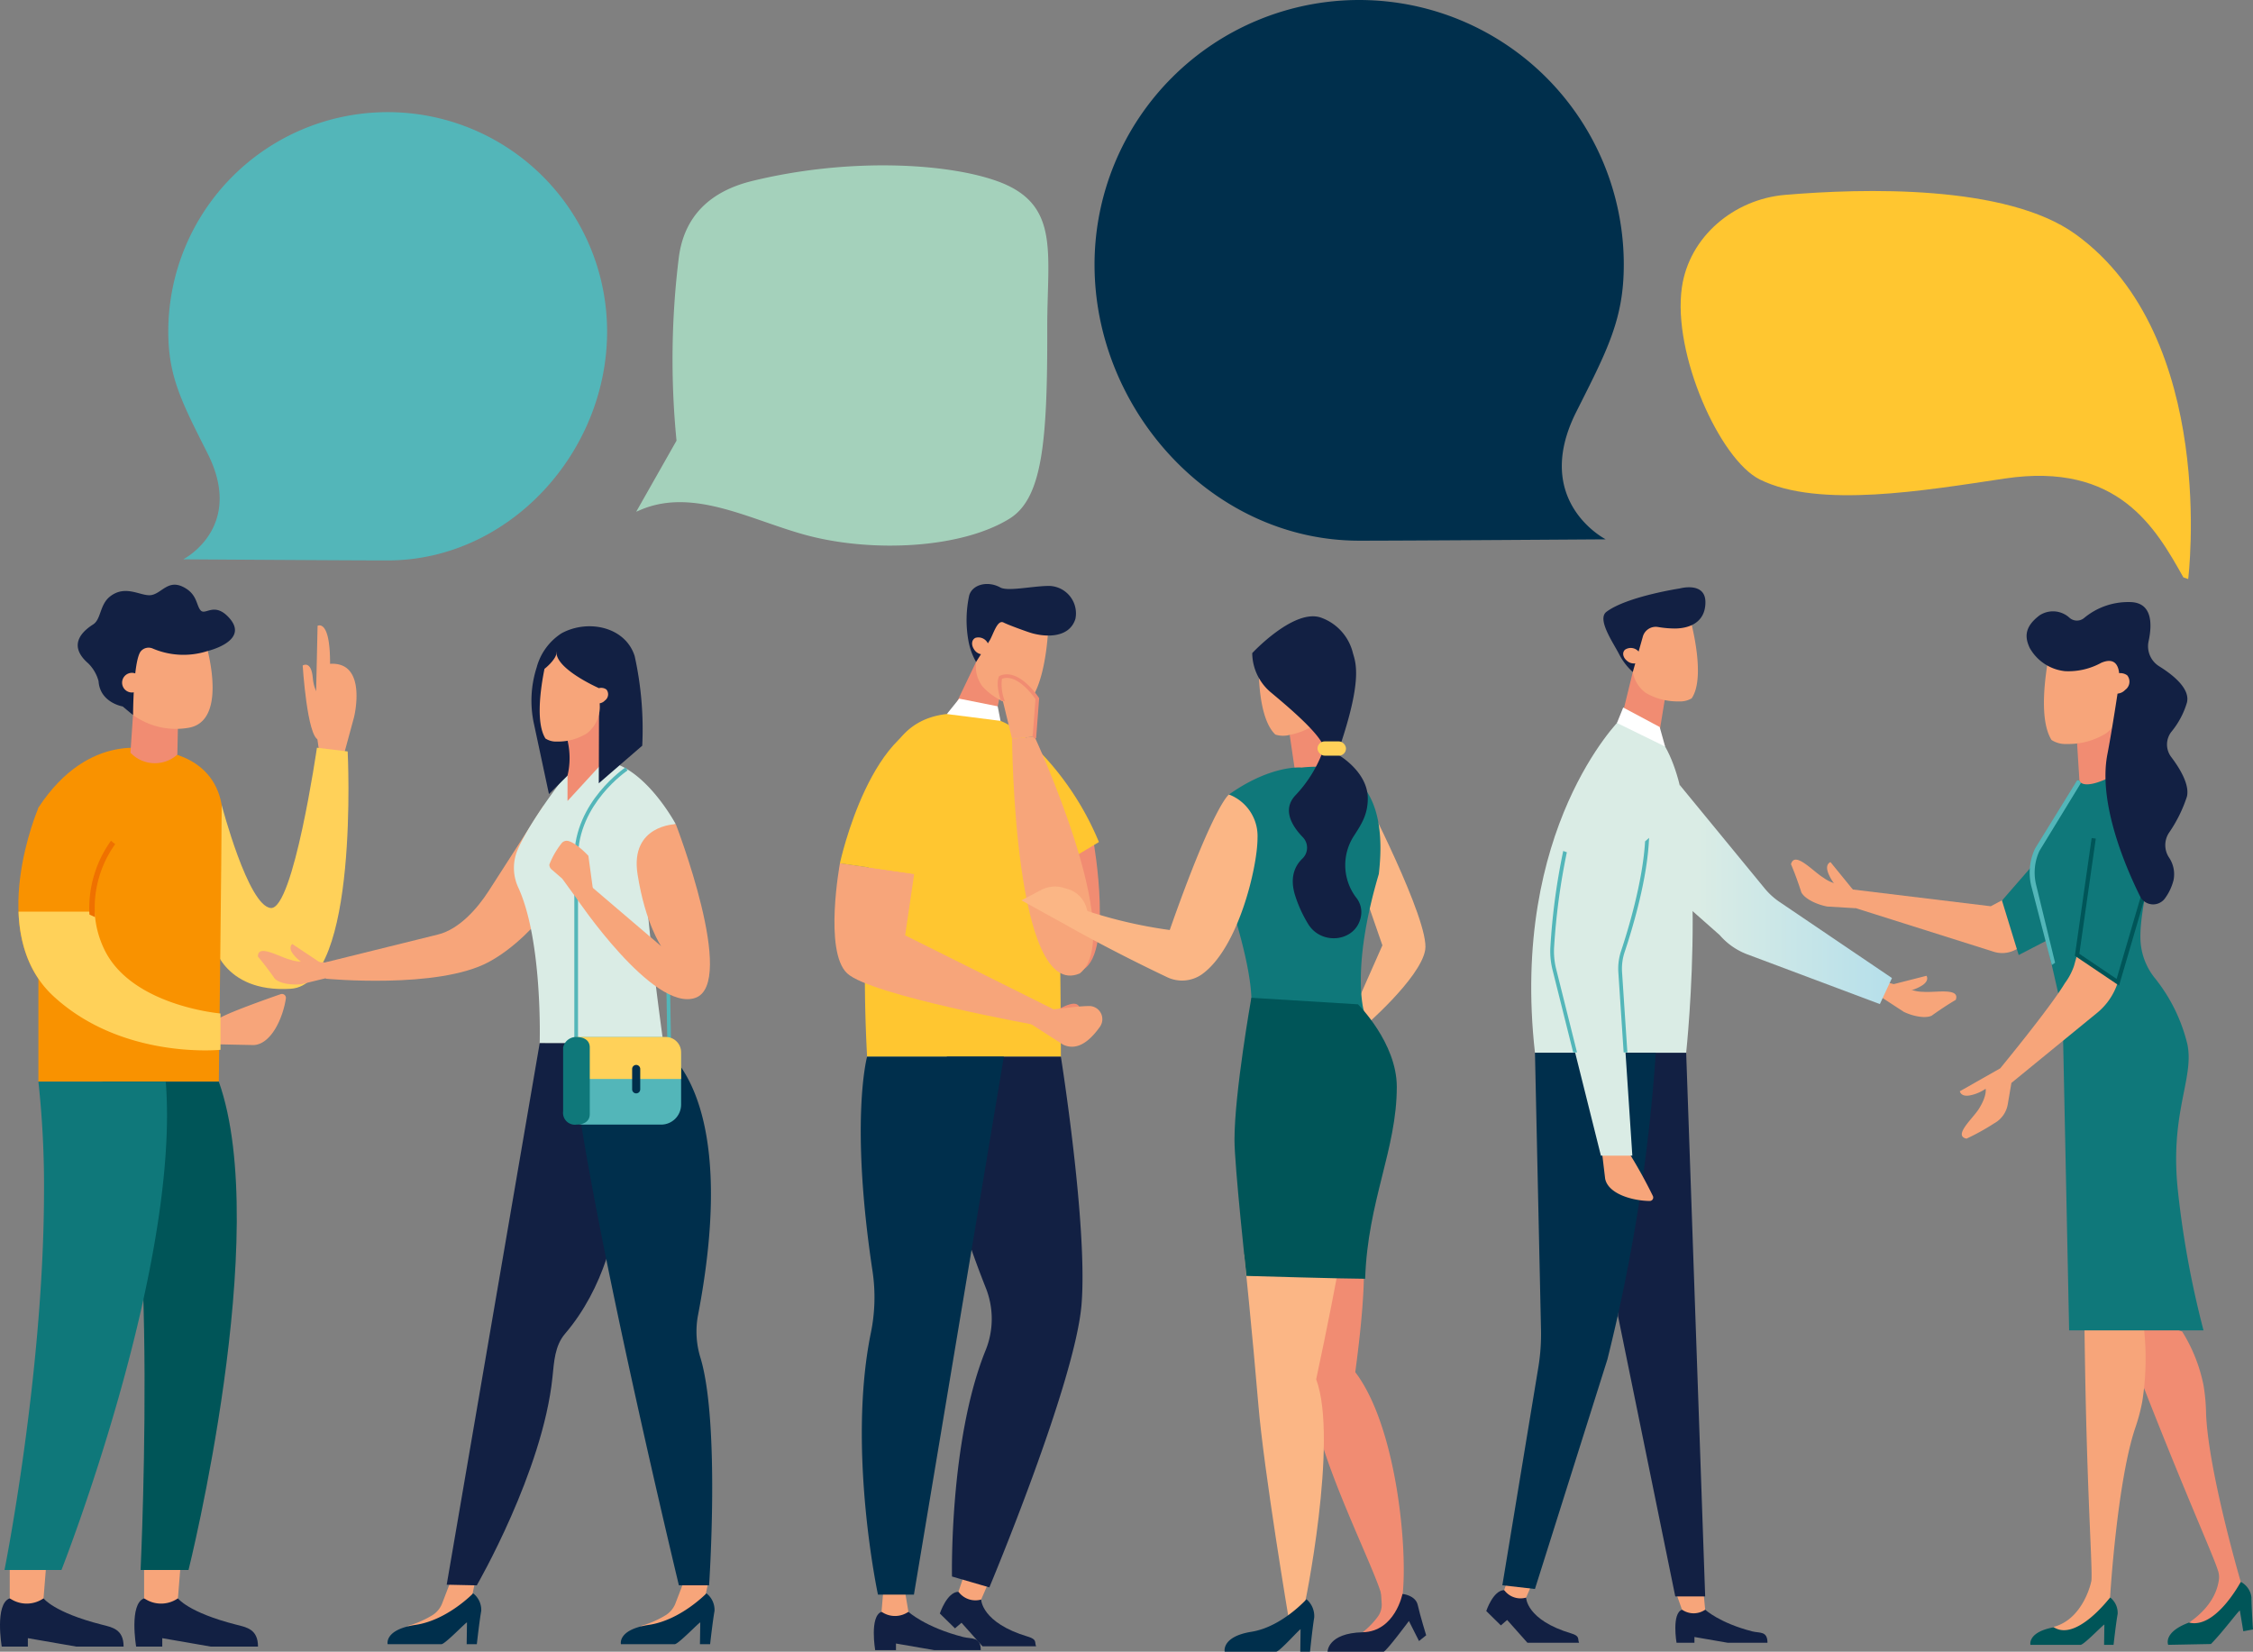 <svg xmlns="http://www.w3.org/2000/svg" xmlns:xlink="http://www.w3.org/1999/xlink" width="348.863" height="255.738" viewBox="0 0 348.863 255.738">
  <rect x="0" y="0" width="348.863" height="255.738" fill="#808080" stroke="none"/>
  <defs>
    <linearGradient id="linear-gradient" x1="2.269" y1="0.5" x2="3.269" y2="0.5" gradientUnits="objectBoundingBox">
      <stop offset="0" stop-color="#daece5"/>
      <stop offset="1" stop-color="#b2deeb"/>
    </linearGradient>
    <linearGradient id="linear-gradient-2" x1="0.087" y1="0.5" x2="1.087" y2="0.5" xlink:href="#linear-gradient"/>
    <linearGradient id="linear-gradient-3" x1="4.106" y1="0.5" x2="5.106" y2="0.5" xlink:href="#linear-gradient"/>
    <linearGradient id="linear-gradient-4" x1="17.143" y1="0.5" x2="18.143" y2="0.5" xlink:href="#linear-gradient"/>
  </defs>
  <g id="Grupo_9796" data-name="Grupo 9796" transform="translate(-52.449 -23.954)">
    <g id="Grupo_9760" data-name="Grupo 9760" transform="translate(181.655 114.377)">
      <g id="Grupo_9756" data-name="Grupo 9756" transform="translate(17.406)">
        <path id="Trazado_18686" data-name="Trazado 18686" d="M252.579,162.823l-1.389,6.591-6.927-1.913,4.53-9.458Z" transform="translate(-244.263 -145.976)" fill="#f18c72"/>
        <g id="Grupo_9755" data-name="Grupo 9755" transform="translate(4.481 3.71)">
          <path id="Trazado_18687" data-name="Trazado 18687" d="M255.69,162.085a3.607,3.607,0,0,0,2.062.157c3.356-2.6,3.615-12.421,3.615-12.421l-3.171-2.712-5.582,1.417-2.188,5.937a5.129,5.129,0,0,0,.753,4.817h0A10.015,10.015,0,0,0,255.69,162.085Z" transform="translate(-250.126 -147.109)" fill="#f7a57a"/>
        </g>
        <path id="Trazado_18688" data-name="Trazado 18688" d="M251.819,151.029c.579-.93,1.191-3.307,2.167-2.809.712.362,3.253,1.291,4.119,1.568,2.065.659,6,1.026,7.007-2.116a4.252,4.252,0,0,0-4.4-5.113c-2.527.068-6.1.859-7.228.234-1.893-1.053-4.29-.511-4.811,1.218a18.056,18.056,0,0,0-.137,6.956,10.142,10.142,0,0,0,1.2,3.356h0Z" transform="translate(-245.207 -142.256)" fill="#122043"/>
        <path id="Trazado_18689" data-name="Trazado 18689" d="M249.916,153.131a1.631,1.631,0,0,1,1.869.786c.442.693.323,1.466-.268,1.725a1.631,1.631,0,0,1-1.869-.786C249.206,154.162,249.326,153.39,249.916,153.131Z" transform="translate(-245.469 -144.798)" fill="#f7a57a"/>
      </g>
      <path id="Trazado_18690" data-name="Trazado 18690" d="M243.351,168.49c-12.894-.721-13.987,10.748-15.069,23.212A235.112,235.112,0,0,0,228,221.618h30.007s-.007-13.29-.321-26.58C257.381,182.146,256.986,169.253,243.351,168.49Z" transform="translate(-222.941 -148.43)" fill="#ffc630"/>
      <path id="Trazado_18691" data-name="Trazado 18691" d="M265.261,228.9s2.947-2.034,4.04-1.549.233,2.533.233,2.533Z" transform="translate(-231.806 -162.293)" fill="#f18c72"/>
      <path id="Trazado_18692" data-name="Trazado 18692" d="M233.84,200.482l-1.4,9.505,22.978,11.454-2.506,2.489s-25.8-4.644-29.446-8.053-1.122-17.04-1.122-17.04Z" transform="translate(-221.491 -155.589)" fill="#f7a57a"/>
      <path id="Trazado_18693" data-name="Trazado 18693" d="M270.492,214.464c5.261-1.858,2.05-19.955,2.05-19.955l-3.109-.03S265.231,216.322,270.492,214.464Z" transform="translate(-232.414 -154.563)" fill="#f18c72"/>
      <path id="Trazado_18694" data-name="Trazado 18694" d="M260.763,230.261l5.412,3.478c2.178,1,4.107-.563,5.676-2.771a2.036,2.036,0,0,0-1.7-3.221c-1.946.029-4.308.425-5.48.507Z" transform="translate(-230.746 -162.402)" fill="#f7a57a"/>
      <path id="Trazado_18695" data-name="Trazado 18695" d="M270.867,189.172l-3.673,2.206s-15.5-25.075-7.838-18.472A44.9,44.9,0,0,1,270.867,189.172Z" transform="translate(-229.913 -149.218)" fill="#ffc630"/>
      <g id="Grupo_9757" data-name="Grupo 9757" transform="translate(16.319 152.839)">
        <path id="Trazado_18696" data-name="Trazado 18696" d="M249.245,347.6s.015,3.593,7.232,5.749c1.481.443,1,.88,1.276,1.5h-8.3L246.2,351.2l-1.01.868-2.345-2.3s1.095-3.334,2.88-3.363Z" transform="translate(-242.841 -343.204)" fill="#122043"/>
        <path id="Trazado_18697" data-name="Trazado 18697" d="M251.482,343.507l-1.349,3.111h0a3.255,3.255,0,0,1-3.375-1.026l-.149-.175,1.091-3.2Z" transform="translate(-243.729 -342.218)" fill="#f7a57a"/>
      </g>
      <path id="Trazado_18698" data-name="Trazado 18698" d="M222.6,191.939s4.922-22.894,16.555-22.362-5.057,24.008-5.057,24.008Z" transform="translate(-221.753 -148.692)" fill="#ffc630"/>
      <path id="Trazado_18699" data-name="Trazado 18699" d="M267.982,209.825c7.291-5.889-7.032-36.667-7.032-36.667l-3.471.349S257.746,214.318,267.982,209.825Z" transform="translate(-229.972 -149.538)" fill="#f7a57a"/>
      <path id="Trazado_18700" data-name="Trazado 18700" d="M252.579,168.922l-.441-2.255-5.958-1.186-1.918,2.382Z" transform="translate(-226.857 -147.729)" fill="#fff"/>
      <path id="Trazado_18701" data-name="Trazado 18701" d="M260.351,170.273l.441-5.868s-2.927-4.49-5.7-3.285c-.509,1.229.376,3.709.376,3.709l1.409,5.793Z" transform="translate(-229.373 -146.653)" fill="#f7a57a"/>
      <path id="Trazado_18702" data-name="Trazado 18702" d="M261.786,238.008s4.181,26.221,3.2,38.351-14.275,43.82-14.275,43.82l-5.786-1.683s-.439-21.2,5.242-35.117a12.95,12.95,0,0,0,0-9.553,160.548,160.548,0,0,1-6.485-20.112l.443-15.7Z" transform="translate(-226.721 -164.821)" fill="#122043"/>
      <g id="Grupo_9758" data-name="Grupo 9758" transform="translate(25.285 13.98)">
        <path id="Trazado_18703" data-name="Trazado 18703" d="M259.9,169.942l.1-.011.417-5.537c-.389-.565-2.882-4.013-5.191-3.148a7.057,7.057,0,0,0,.43,3.43l.016.067a3.565,3.565,0,0,0-.618-.1c-.2-.615-.773-2.593-.308-3.717l.044-.1.1-.046c2.948-1.277,5.92,3.2,6.044,3.389l.053.08-.467,6.2-.343.034A3.8,3.8,0,0,0,259.9,169.942Z" transform="translate(-254.571 -160.547)" fill="#f18c72"/>
      </g>
      <g id="Grupo_9759" data-name="Grupo 9759" transform="translate(6.094 155.358)">
        <path id="Trazado_18704" data-name="Trazado 18704" d="M234.826,350.46s2.59,2.4,8.5,3.907c1.3.331,2.7-.112,2.7,2.033h-7.166l-5.96-1.03v1.03h-3.219s-.9-5.264.984-5.94Z" transform="translate(-229.464 -346.679)" fill="#122043"/>
        <path id="Trazado_18705" data-name="Trazado 18705" d="M234.562,345.513l.633,3.781h0a3.641,3.641,0,0,1-3.943.132l-.221-.132.32-3.781Z" transform="translate(-229.833 -345.513)" fill="#f7a57a"/>
      </g>
      <path id="Trazado_18706" data-name="Trazado 18706" d="M248.98,238.008,235.058,321.3h-5.57s-4.8-22.437-1.092-40.557a27.356,27.356,0,0,0,.248-9.554c-3.529-23.4-.838-33.181-.838-33.181Z" transform="translate(-222.748 -164.821)" fill="#002f4c"/>
    </g>
    <g id="Grupo_9767" data-name="Grupo 9767" transform="translate(282.583 114.885)">
      <g id="Grupo_9761" data-name="Grupo 9761" transform="translate(29.162 155.046)">
        <path id="Trazado_18707" data-name="Trazado 18707" d="M396.468,350.032s2.231,2.07,7.319,3.365c1.12.285,2.327-.1,2.327,1.752H399.94l-5.135-.888v.888h-2.774s-.772-4.536.848-5.117Z" transform="translate(-391.727 -346.774)" fill="#122043"/>
        <path id="Trazado_18708" data-name="Trazado 18708" d="M396.118,345.77l.313,3.258h0a3.137,3.137,0,0,1-3.4.114l-.191-.114-1.152-3.258Z" transform="translate(-391.69 -345.77)" fill="#f7a57a"/>
      </g>
      <path id="Trazado_18709" data-name="Trazado 18709" d="M390.788,237.211l2.942,84.181H389.1l-8.871-43.437,1.164-40.744Z" transform="translate(-359.828 -165.141)" fill="#122043"/>
      <g id="Grupo_9763" data-name="Grupo 9763" transform="translate(18.145)">
        <path id="Trazado_18710" data-name="Trazado 18710" d="M387.638,164.032l-1.078,6.581-5.863-2.619,1.934-7.9Z" transform="translate(-378.082 -146.968)" fill="#f18c72"/>
        <g id="Grupo_9762" data-name="Grupo 9762" transform="translate(4.479 2.912)">
          <path id="Trazado_18711" data-name="Trazado 18711" d="M390.342,161.49a3.54,3.54,0,0,0,1.976-.469c2.363-3.436-.329-12.7-.329-12.7l-3.777-1.59-4.8,2.993-.273,6.208a5.036,5.036,0,0,0,2.142,4.282h0A9.825,9.825,0,0,0,390.342,161.49Z" transform="translate(-383.136 -146.731)" fill="#f7a57a"/>
        </g>
        <path id="Trazado_18712" data-name="Trazado 18712" d="M383.365,150.616a2.075,2.075,0,0,1,2.34-1.547,16.517,16.517,0,0,0,2.594.236c2.129,0,4.772-.833,4.772-4.072s-3.98-2.129-3.98-2.129-8.175,1.239-11.342,3.613c-1.515,1.135,1.019,4.74,1.95,6.549a9.933,9.933,0,0,0,2.126,2.781h0Z" transform="translate(-377.276 -142.921)" fill="#122043"/>
        <path id="Trazado_18713" data-name="Trazado 18713" d="M381.574,155.474a1.6,1.6,0,0,1,1.983.177c.621.517.74,1.276.265,1.695a1.6,1.6,0,0,1-1.983-.177C381.219,156.651,381.1,155.893,381.574,155.474Z" transform="translate(-378.221 -145.815)" fill="#f7a57a"/>
      </g>
      <g id="Grupo_9764" data-name="Grupo 9764" transform="translate(60.881 60.152)">
        <path id="Trazado_18714" data-name="Trazado 18714" d="M436.835,223.385a5.617,5.617,0,0,0,3.138.971c1.847.164,5.781-.7,5.031,1.255-1.769,1.021-3.731,2.447-3.731,2.447-1.127.505-3.125-.019-4.311-.6l-3.446-2.249s-.3-2.072-.327-2.167l.79-.344A8.994,8.994,0,0,0,436.835,223.385Z" transform="translate(-433.188 -221.873)" fill="#f7a57a"/>
        <path id="Trazado_18715" data-name="Trazado 18715" d="M437.736,224a1.614,1.614,0,0,0,.2.237c-.245.105-.482.224-.713.35-.968.028-1.934.088-2.9.127.06-.6.141-1.434.138-1.494l6.285-1.6s.508.708-.641,1.47A6.151,6.151,0,0,1,437.736,224Z" transform="translate(-433.456 -221.618)" fill="#f7a57a"/>
      </g>
      <g id="Grupo_9765" data-name="Grupo 9765" transform="translate(0 152.19)">
        <path id="Trazado_18716" data-name="Trazado 18716" d="M359.709,347.224s.015,3.463,6.972,5.542c1.426.426.962.848,1.231,1.448h-8l-3.135-3.524-.975.838-2.26-2.22s1.056-3.213,2.776-3.242Z" transform="translate(-353.537 -342.984)" fill="#122043"/>
        <path id="Trazado_18717" data-name="Trazado 18717" d="M361.866,343.275l-1.3,3h0a3.136,3.136,0,0,1-3.252-.988l-.144-.169,1.051-3.083Z" transform="translate(-354.393 -342.033)" fill="#f7a57a"/>
      </g>
      <path id="Trazado_18718" data-name="Trazado 18718" d="M382.308,172.295c8.468,10.442,4.337,49,4.337,49H363.229c-3.9-34.748,13.215-51.62,13.215-51.62Z" transform="translate(-355.685 -149.226)" fill="url(#linear-gradient)"/>
      <path id="Trazado_18719" data-name="Trazado 18719" d="M392.73,182.96l13.147,16.008a10.885,10.885,0,0,0,2.31,2.107l17.41,11.785-1.872,4.031-20.526-7.7a10.516,10.516,0,0,1-4.265-2.973l-4.221-3.733Z" transform="translate(-362.773 -152.356)" fill="url(#linear-gradient-2)"/>
      <path id="Trazado_18720" data-name="Trazado 18720" d="M380.559,237.211a271.117,271.117,0,0,1-7.487,47.466L361.849,320.24l-5.047-.576,5.594-33.88a31.763,31.763,0,0,0,.391-5.706l-.936-42.867Z" transform="translate(-354.306 -165.141)" fill="#002f4c"/>
      <path id="Trazado_18721" data-name="Trazado 18721" d="M376.711,255.074l.7,5.848c.464,2.35,4.221,3.427,6.906,3.45a.539.539,0,0,0,.477-.787,74.967,74.967,0,0,0-4.487-7.919Z" transform="translate(-358.998 -169.351)" fill="#f7a57a"/>
      <path id="Trazado_18722" data-name="Trazado 18722" d="M377.442,181.156c8.091,2.153,2.276,21.509.4,27.129a8.442,8.442,0,0,0-.414,3.237l1.878,28.378h-4.866l-7.211-28.842a11.478,11.478,0,0,1-.319-3.533C367.342,200.918,369.383,179.011,377.442,181.156Z" transform="translate(-356.683 -151.896)" fill="url(#linear-gradient-3)"/>
      <g id="Grupo_9766" data-name="Grupo 9766" transform="translate(9.916 38.797)">
        <path id="Trazado_18723" data-name="Trazado 18723" d="M380.872,214.488l.822,12.416h-.578l-.819-12.378a8.715,8.715,0,0,1,.428-3.347c.972-2.912,3.334-10.552,3.711-16.959.211-.174.417-.354.617-.541-.242,6.28-2.51,13.874-3.781,17.683A8.131,8.131,0,0,0,380.872,214.488Z" transform="translate(-369.755 -193.679)" fill="#53b6b9"/>
        <path id="Trazado_18724" data-name="Trazado 18724" d="M367.42,214.6l3.233,12.931h-.594l-3.2-12.791a11.748,11.748,0,0,1-.327-3.621,101.293,101.293,0,0,1,1.983-14.789q.28.107.563.2a102.685,102.685,0,0,0-1.97,14.625A11.188,11.188,0,0,0,367.42,214.6Z" transform="translate(-366.51 -194.303)" fill="#53b6b9"/>
      </g>
      <path id="Trazado_18725" data-name="Trazado 18725" d="M386.636,170.293l-5.649-3.018-.966,2.39,7.458,3.657Z" transform="translate(-359.778 -148.66)" fill="#fff"/>
    </g>
    <g id="Grupo_9773" data-name="Grupo 9773" transform="translate(52.449 114.485)">
      <path id="Trazado_18726" data-name="Trazado 18726" d="M116.327,161.324a5.352,5.352,0,0,0-.231,3.819l.7,4.954.851.572,3.168,1.308a3.409,3.409,0,0,1,0-1.983l1.391-5.125s2.163-8.648-3.708-8.278c.03-7.044-1.933-5.882-1.933-5.882l-.135,6.09Z" transform="translate(-67.39 -144.339)" fill="#f7a57a"/>
      <path id="Trazado_18727" data-name="Trazado 18727" d="M96.926,184.294s4.1,15.666,7.605,15.946,7.141-24.817,7.141-24.817l4.761.575s1.849,36.091-8.83,36.748-12.088-7.325-12.088-7.325Z" transform="translate(-62.598 -150.18)" fill="#ffd159"/>
      <path id="Trazado_18728" data-name="Trazado 18728" d="M88.164,227.125H60.228V184.7c7.982-12.18,17.928-8.862,17.928-8.862S87.2,176,88.61,184.294C88.61,190.3,88.164,227.125,88.164,227.125Z" transform="translate(-54.282 -150.18)" fill="#f99200"/>
      <g id="Grupo_9768" data-name="Grupo 9768" transform="translate(20.195 20.02)">
        <path id="Trazado_18729" data-name="Trazado 18729" d="M79.285,168.589l-.414,6,.2.187a5.2,5.2,0,0,0,7.066.1h0l.094-4.513Z" transform="translate(-78.871 -168.589)" fill="#f18c72"/>
      </g>
      <g id="Grupo_9769" data-name="Grupo 9769" transform="translate(12.037)">
        <path id="Trazado_18730" data-name="Trazado 18730" d="M76.542,152.193l.505,9.915a1.532,1.532,0,0,1,1.377,1.947,1.85,1.85,0,0,1,.166.73,11.375,11.375,0,0,0,8.834,2.058c6.275-1.2,2.489-13.33,2.489-13.33Z" transform="translate(-70.163 -144.705)" fill="#f7a57a"/>
        <path id="Trazado_18731" data-name="Trazado 18731" d="M71.421,157.331a6.073,6.073,0,0,0-1.59-2.746c-3.552-3.073-.375-5.314.753-6.038,1.247-.8,1-3.063,2.616-4.326,2.465-1.929,4.84.07,6.418-.222s2.559-2.392,4.854-1.28,2.042,2.914,2.778,3.674,2.087-1.341,4.325,1.059c3.405,3.651-3.273,5.214-3.273,5.214a12.117,12.117,0,0,1-8.493-.386,1.587,1.587,0,0,0-1.873.459c-1.155,1.579-1.169,9.851-1.169,9.851l-1.614-1.342S71.635,160.662,71.421,157.331Z" transform="translate(-68.197 -142.397)" fill="#122043"/>
        <path id="Trazado_18732" data-name="Trazado 18732" d="M77.3,162.351a1.522,1.522,0,1,0,.832-1.986A1.522,1.522,0,0,0,77.3,162.351Z" transform="translate(-70.316 -146.604)" fill="#f7a57a"/>
      </g>
      <g id="Grupo_9770" data-name="Grupo 9770" transform="translate(20.811 152.193)">
        <path id="Trazado_18733" data-name="Trazado 18733" d="M86.415,347.732s1.575,2.178,9,4.069c1.634.416,3.4.7,3.4,3.4H91.481L83.991,353.9V355.2H79.945s-1.127-6.616,1.236-7.465Z" transform="translate(-79.677 -342.979)" fill="#122043"/>
        <path id="Trazado_18734" data-name="Trazado 18734" d="M87.264,341.514l-.385,4.753h0a4.575,4.575,0,0,1-4.956.166l-.278-.166v-4.753Z" transform="translate(-80.141 -341.514)" fill="#f7a57a"/>
      </g>
      <g id="Grupo_9771" data-name="Grupo 9771" transform="translate(0 152.193)">
        <path id="Trazado_18735" data-name="Trazado 18735" d="M59.188,347.732s1.575,2.178,9,4.069c1.633.416,3.4.7,3.4,3.4H64.254L56.763,353.9V355.2H52.717s-1.126-6.616,1.237-7.465Z" transform="translate(-52.449 -342.979)" fill="#122043"/>
        <path id="Trazado_18736" data-name="Trazado 18736" d="M60.037,341.514l-.384,4.753h0a4.576,4.576,0,0,1-4.957.166l-.277-.166v-4.753Z" transform="translate(-52.913 -341.514)" fill="#f7a57a"/>
      </g>
      <path id="Trazado_18737" data-name="Trazado 18737" d="M59.29,187.556s-8.373,19.324,2.311,29.2,25.187,8.192,25.187,8.192v-5.567s-13.11-1.108-17.311-9.871,1.681-16.348,1.681-16.348" transform="translate(-53.326 -153.039)" fill="#f99200"/>
      <path id="Trazado_18738" data-name="Trazado 18738" d="M95.108,233.075l6.687.14c2.716-.15,4.522-4.2,4.973-7.218a.612.612,0,0,0-.809-.662c-2.269.787-8.106,2.854-9.616,3.791Z" transform="translate(-62.502 -161.934)" fill="#f7a57a"/>
      <path id="Trazado_18739" data-name="Trazado 18739" d="M91.143,243.066c8.331,23.525-4.691,75.615-4.691,75.615H79.03s3.5-73.865-6.161-75.615Z" transform="translate(-57.261 -166.12)" fill="#005558"/>
      <path id="Trazado_18740" data-name="Trazado 18740" d="M67.993,208.624a15.059,15.059,0,0,0,1.491,5.846c4.2,8.763,17.993,9.924,17.993,9.924v5.622s-15.185,1.572-25.869-8.3c-3.874-3.579-5.236-8.4-5.406-13.092Z" transform="translate(-53.334 -158.004)" fill="#ffd159"/>
      <g id="Grupo_9772" data-name="Grupo 9772" transform="translate(13.8 39.65)">
        <path id="Trazado_18741" data-name="Trazado 18741" d="M71.428,206.09c-.293-.133-.588-.26-.878-.4a17.947,17.947,0,0,1,3.333-11.419l.659.521A16.949,16.949,0,0,0,71.428,206.09Z" transform="translate(-70.504 -194.272)" fill="#ef7100"/>
      </g>
      <path id="Trazado_18742" data-name="Trazado 18742" d="M117.119,163.945s-1.541-.462-1.782-3.274-1.569-1.942-1.569-1.942.691,11.086,2.458,11.5S117.119,163.945,117.119,163.945Z" transform="translate(-66.899 -146.216)" fill="#f7a57a"/>
      <path id="Trazado_18743" data-name="Trazado 18743" d="M78.33,243.066c2.269,28.845-16.15,75.615-16.15,75.615H53.358s6-29.906,6.117-57.974a149.814,149.814,0,0,0-.866-17.642Z" transform="translate(-52.663 -166.12)" fill="#0f787a"/>
    </g>
    <g id="Grupo_9784" data-name="Grupo 9784" transform="translate(92.391 120.923)">
      <g id="Grupo_9781" data-name="Grupo 9781">
        <path id="Trazado_18744" data-name="Trazado 18744" d="M152.151,187.18l-8.461,13.162c-1.808,2.813-4.622,5.967-7.867,6.771l-17.382,4.3v2.543s17.369,1.663,25.248-2.59,13.529-14.345,13.529-14.345Z" transform="translate(-107.943 -159.388)" fill="#f7a57a"/>
        <path id="Trazado_18745" data-name="Trazado 18745" d="M181.624,187.955s-4.341-8.151-10.023-9.577c-4.87,0-6.01.713-6.01.713s-6.242,7.738-8.416,12.742a7.162,7.162,0,0,0,.031,5.862c3.834,8.263,3.346,24.173,3.346,24.173h19.155s-3.35-23.813-2.71-28.518A6.047,6.047,0,0,1,181.624,187.955Z" transform="translate(-116.927 -157.314)" fill="url(#linear-gradient-4)"/>
        <g id="Grupo_9775" data-name="Grupo 9775" transform="translate(20.062 148.207)">
          <g id="Grupo_9774" data-name="Grupo 9774" transform="translate(3.085)">
            <path id="Trazado_18746" data-name="Trazado 18746" d="M141.55,344.721l-1.13,2.941a3.777,3.777,0,0,1-1.539,1.954,15.192,15.192,0,0,1-3.892,1.688c2.266,1.934,5.87-.006,7.932-1.435a5.042,5.042,0,0,0,2.016-2.92l.472-2.228Z" transform="translate(-134.989 -344.721)" fill="#f7a57a"/>
          </g>
          <path id="Trazado_18747" data-name="Trazado 18747" d="M144.212,346.722a3.245,3.245,0,0,1,1.251,2.739c-.281,1.536-.679,5.13-.679,5.13h-1.575l.049-3.353c-.005-.219-3.378,3.353-3.95,3.353h-8.336s-.553-2.262,4.341-2.989S144.212,346.722,144.212,346.722Z" transform="translate(-130.953 -345.193)" fill="#002f4c"/>
        </g>
        <path id="Trazado_18748" data-name="Trazado 18748" d="M157.343,235.277l-14.4,83.843,4.658.1s10.217-17.622,11.721-32.23c.248-2.415.363-4.872,1.94-6.719,12.028-14.088,8.6-36.34,8.6-36.34l-6.5-8.65Z" transform="translate(-113.717 -170.723)" fill="#122043"/>
        <g id="Grupo_9777" data-name="Grupo 9777" transform="translate(56.185 148.207)">
          <g id="Grupo_9776" data-name="Grupo 9776" transform="translate(3.085)">
            <path id="Trazado_18749" data-name="Trazado 18749" d="M188.81,344.721l-1.13,2.941a3.772,3.772,0,0,1-1.539,1.954,15.192,15.192,0,0,1-3.892,1.688c2.266,1.934,5.87-.006,7.932-1.435a5.045,5.045,0,0,0,2.015-2.92l.472-2.228Z" transform="translate(-182.249 -344.721)" fill="#f7a57a"/>
          </g>
          <path id="Trazado_18750" data-name="Trazado 18750" d="M191.472,346.722a3.245,3.245,0,0,1,1.251,2.739c-.281,1.536-.679,5.13-.679,5.13h-1.575l.049-3.353c0-.219-3.379,3.353-3.95,3.353h-8.336s-.553-2.262,4.341-2.989S191.472,346.722,191.472,346.722Z" transform="translate(-178.213 -345.193)" fill="#002f4c"/>
        </g>
        <g id="Grupo_9779" data-name="Grupo 9779" transform="translate(42.354)">
          <path id="Trazado_18751" data-name="Trazado 18751" d="M167.431,172.324l-.013,9.33,5.6-6.1-.6-8.684Z" transform="translate(-161.839 -154.601)" fill="#f18c72"/>
          <path id="Trazado_18752" data-name="Trazado 18752" d="M164.778,154.91c3.879.527,5.809,5.5,5.809,5.5l-.044,14.717,6.727-5.816a52.452,52.452,0,0,0-1.171-13.874c-1.44-4.555-7.245-5.755-11.321-3.533a9.061,9.061,0,0,0-3.861,5.308,16.781,16.781,0,0,0-.4,8.786l2.308,10.8,2.872-2.847a11.739,11.739,0,0,0,.013-5.408C164.233,163.122,162.173,154.556,164.778,154.91Z" transform="translate(-160.119 -150.82)" fill="#122043"/>
          <path id="Trazado_18753" data-name="Trazado 18753" d="M174.591,163.554a1.371,1.371,0,0,0-1.818.178,1.182,1.182,0,0,0-.244,1.7,1.372,1.372,0,0,0,1.818-.178A1.182,1.182,0,0,0,174.591,163.554Z" transform="translate(-162.981 -153.757)" fill="#f7a57a"/>
          <g id="Grupo_9778" data-name="Grupo 9778" transform="translate(1.272 3.02)">
            <path id="Trazado_18754" data-name="Trazado 18754" d="M164.485,169.6a3.029,3.029,0,0,1-1.811-.471c-2.166-3.453.3-12.759.3-12.759l3.462-1.6,4.4,3.007.251,6.236a5.236,5.236,0,0,1-1.964,4.3h0A8.4,8.4,0,0,1,164.485,169.6Z" transform="translate(-161.783 -154.771)" fill="#f7a57a"/>
          </g>
          <path id="Trazado_18755" data-name="Trazado 18755" d="M165.237,155.009c-.829,2.781,6.541,6.009,6.541,6.009l1.852-3.472-3.384-4.147-4.277.683A2.464,2.464,0,0,0,165.237,155.009Z" transform="translate(-161.309 -151.428)" fill="#122043"/>
          <path id="Trazado_18756" data-name="Trazado 18756" d="M164.57,156.093c-.154,1.1-1.866,2.428-1.866,2.428l-.16-1.311.39-.922.879-.488S164.725,155,164.57,156.093Z" transform="translate(-160.69 -151.926)" fill="#122043"/>
        </g>
        <path id="Trazado_18757" data-name="Trazado 18757" d="M181.3,235.277s13.537,5.822,6.453,42.366a13.769,13.769,0,0,0,.464,6.464c3,10.193,1.3,35.108,1.3,35.108H184.84s-15.665-65.021-16.676-83.938Z" transform="translate(-119.66 -170.723)" fill="#002f4c"/>
        <g id="Grupo_9780" data-name="Grupo 9780" transform="translate(0 49.194)">
          <path id="Trazado_18758" data-name="Trazado 18758" d="M112.865,218.061a5.428,5.428,0,0,1-3.17-.12c-1.737-.443-5.047-2.489-4.988-.469,1.285,1.5,2.616,3.427,2.616,3.427.865.822,2.854.984,4.121.837l3.863-.945s.934-1.793.992-1.87l-.609-.566A8.676,8.676,0,0,1,112.865,218.061Z" transform="translate(-104.706 -215.515)" fill="#f7a57a"/>
          <path id="Trazado_18759" data-name="Trazado 18759" d="M113.566,218.317a1.5,1.5,0,0,1-.263.151c.19.174.368.358.538.547.873.336,1.734.7,2.6,1.046.137-.563.331-1.353.354-1.406l-5.215-3.474s-.69.482.112,1.545A5.926,5.926,0,0,0,113.566,218.317Z" transform="translate(-106.262 -215.181)" fill="#f7a57a"/>
        </g>
      </g>
      <g id="Grupo_9782" data-name="Grupo 9782" transform="translate(48.991 21.845)">
        <path id="Trazado_18760" data-name="Trazado 18760" d="M176.734,179.4l.314.475c-.076.051-7.676,5.159-7.676,13.5v33.988h13.919l-.443-26.171c.189.149.381.3.578.435l.445,26.306H168.8V193.373C168.8,184.731,176.656,179.452,176.734,179.4Z" transform="translate(-168.802 -179.4)" fill="#53b6b9"/>
      </g>
      <path id="Trazado_18761" data-name="Trazado 18761" d="M184.6,190.908s9.53,24.658,3.007,26.9-18.429-15.487-18.429-15.487l2.295-1.79,10.867,9.275s-2.447-3.456-3.658-11.12S184.6,190.908,184.6,190.908Z" transform="translate(-119.898 -160.267)" fill="#f7a57a"/>
      <path id="Trazado_18762" data-name="Trazado 18762" d="M170.482,201.737l-.7-5.134s-1.775-1.947-3.117-2.3a1.012,1.012,0,0,0-1.072.409,12.7,12.7,0,0,0-1.853,3.242.97.97,0,0,0,.36.767l1.637,1.423,2.159,2.97Z" transform="translate(-118.617 -161.061)" fill="#f7a57a"/>
      <g id="Grupo_9783" data-name="Grupo 9783" transform="translate(47.255 63.593)">
        <rect id="Rectángulo_2136" data-name="Rectángulo 2136" width="18.182" height="13.567" rx="3.097" transform="translate(18.268 13.567) rotate(180)" fill="#53b6b9"/>
        <path id="Trazado_18763" data-name="Trazado 18763" d="M166.642,240.521v-4.134a2.374,2.374,0,0,1,2.367-2.367h13.448a2.373,2.373,0,0,1,2.367,2.367v4.134Z" transform="translate(-166.556 -234.02)" fill="#ffd159"/>
        <path id="Trazado_18764" data-name="Trazado 18764" d="M168.592,247.586h0c1.134,0,2.062-.486,2.062-1.62V235.64c0-1.134-.928-1.62-2.062-1.62h0a2.05,2.05,0,0,0-2.062,1.62v9.884A1.833,1.833,0,0,0,168.592,247.586Z" transform="translate(-166.53 -234.02)" fill="#0f787a"/>
        <path id="Trazado_18765" data-name="Trazado 18765" d="M181.138,244.085h0a.627.627,0,0,0,.625-.625v-3.154a.628.628,0,0,0-.625-.626h0a.628.628,0,0,0-.626.626v3.154A.628.628,0,0,0,181.138,244.085Z" transform="translate(-169.825 -235.354)" fill="#002f4c"/>
      </g>
    </g>
    <g id="Grupo_9789" data-name="Grupo 9789" transform="translate(329.769 117.176)">
      <g id="Grupo_9785" data-name="Grupo 9785" transform="translate(49.884 109.279)">
        <path id="Trazado_18766" data-name="Trazado 18766" d="M502.9,344.386a3.134,3.134,0,0,1,1.661,2.388c0,1.507.238,4.991.238,4.991l-1.5.271-.531-3.194c-.042-.208-2.684,3.375-4.483,5.173l-6.615.128s-.916-2.054,3.611-3.587S502.9,344.386,502.9,344.386Z" transform="translate(-483.143 -301.967)" fill="#005558"/>
        <path id="Trazado_18767" data-name="Trazado 18767" d="M494.92,304.9a28.68,28.68,0,0,0-.389-4.037,24.876,24.876,0,0,0-3.3-8.3c-1.622-.6-3.175-1.352-4.831-2.007a43.5,43.5,0,0,0-5.859-1.662q.122.334.249.67c9.689,25.563,15.106,37.171,15.95,39.92a3.185,3.185,0,0,1,.2,1.273c-.14,1.326-.757,4.163-4.642,6.862,4.124,1.028,8-6.306,8-6.306S495.125,313.695,494.92,304.9Z" transform="translate(-480.536 -288.889)" fill="#f18c72"/>
      </g>
      <path id="Trazado_18768" data-name="Trazado 18768" d="M473.235,173.371l.439,6.947,6.784-1.4-.815-9.442Z" transform="translate(-428.931 -151.469)" fill="#f18c72"/>
      <path id="Trazado_18769" data-name="Trazado 18769" d="M470.088,169.283a4,4,0,0,1-2.391-.621c-2.859-4.557.4-16.84.4-16.84l10.376,1.86.331,8.231a6.911,6.911,0,0,1-2.593,5.678h0A11.085,11.085,0,0,1,470.088,169.283Z" transform="translate(-427.35 -147.309)" fill="#f7a57a"/>
      <path id="Trazado_18770" data-name="Trazado 18770" d="M476.116,347.556a3.024,3.024,0,0,1,1.166,2.553c-.261,1.431-.632,4.781-.632,4.781h-1.468l.045-3.125c0-.2-3.148,3.125-3.681,3.125h-7.769s-.516-2.108,4.046-2.785S476.116,347.556,476.116,347.556Z" transform="translate(-426.698 -193.436)" fill="#005558"/>
      <g id="Grupo_9786" data-name="Grupo 9786" transform="translate(40.638 107.727)">
        <path id="Trazado_18771" data-name="Trazado 18771" d="M481.159,306.863a28.594,28.594,0,0,0,1.035-3.922,42.74,42.74,0,0,0,.3-11.041c-1.313-1.127-3.032-.261-4.359-1.45a43.616,43.616,0,0,0-4.92-3.591q0,.355,0,.715c.224,27.336,1.28,40.1,1.119,42.974-.024.439-1.319,6.087-5.9,7.272,3.511,2.394,8.779-4.568,8.779-4.568S478.3,315.185,481.159,306.863Z" transform="translate(-468.44 -286.859)" fill="#f7a57a"/>
      </g>
      <path id="Trazado_18772" data-name="Trazado 18772" d="M471.454,180.761l-6.518,10.65a8.334,8.334,0,0,0-.6,5.426l4.14,18.173a15.937,15.937,0,0,1,.394,3.211l.989,47.642h20.809a147.6,147.6,0,0,1-3.96-21.543c-1.321-12.139,2.544-17.42,1.467-22.734a26.153,26.153,0,0,0-5.122-10.371,10.077,10.077,0,0,1-2.157-6.07c-.221-9.012,9.216-33.889.209-27.835S471.454,180.761,471.454,180.761Z" transform="translate(-426.786 -153.095)" fill="#0f787a"/>
      <path id="Trazado_18773" data-name="Trazado 18773" d="M467.641,217.369l-.489,1.747a9.812,9.812,0,0,1-1.4,2.638c-2.294,3.826-10.022,13.2-10.022,13.2l-6.247,3.542s.129.9,1.545.644a6.417,6.417,0,0,0,2.447-1.03s.259,1.027-1.03,3.091c-.963,1.542-4.052,4.169-1.931,4.637a35.835,35.835,0,0,0,4.3-2.38,4.16,4.16,0,0,0,2.088-2.942l.566-3.308,13.264-10.843a10.032,10.032,0,0,0,3.174-4.61l.044-.132Z" transform="translate(-423.333 -162.756)" fill="#f7a57a"/>
      <path id="Trazado_18774" data-name="Trazado 18774" d="M423.513,202.01a5.867,5.867,0,0,1-3.238-1.135c-1.652-1.01-4.42-4.179-5-2.074.85,1.957,1.611,4.374,1.611,4.374.631,1.125,2.635,1.926,3.99,2.178l4.292.255s1.536-1.555,1.621-1.616l-.449-.78A9.364,9.364,0,0,1,423.513,202.01Z" transform="translate(-415.272 -158.214)" fill="#f7a57a"/>
      <g id="Grupo_9787" data-name="Grupo 9787" transform="translate(43.96 36.534)">
        <path id="Trazado_18775" data-name="Trazado 18775" d="M479.627,216.561l-6.842-4.61,2.6-18.234.64.092-2.547,17.832,5.773,3.89,4.259-14.517.621.182Z" transform="translate(-472.785 -193.717)" fill="#005558"/>
      </g>
      <path id="Trazado_18776" data-name="Trazado 18776" d="M474.565,155.321a10.574,10.574,0,0,1-5.6,1.295A7.108,7.108,0,0,1,463.482,153c-.729-1.569-.889-3.2,1.53-5.024a3.777,3.777,0,0,1,4.6.339,1.74,1.74,0,0,0,2.306.063,10.658,10.658,0,0,1,7.023-2.462c3.609,0,3.509,3.5,2.961,6.042a3.653,3.653,0,0,0,1.617,3.891c2.142,1.326,4.87,3.489,4.309,5.652a12.821,12.821,0,0,1-2.4,4.5,3.2,3.2,0,0,0-.031,3.9c1.331,1.756,2.891,4.308,2.429,6.154a21.724,21.724,0,0,1-2.789,5.611,3.476,3.476,0,0,0,0,3.767,4.63,4.63,0,0,1,.731,3.5,8.075,8.075,0,0,1-1.317,2.833,2.262,2.262,0,0,1-3.877-.3c-2.363-4.771-6.5-14.536-5.056-21.985.725-3.735,1.712-10.325,1.712-10.325S478.3,153.731,474.565,155.321Z" transform="translate(-426.521 -145.918)" fill="#122043"/>
      <path id="Trazado_18777" data-name="Trazado 18777" d="M460.9,209.088l-7.944,4.116a4.351,4.351,0,0,1-3.216.315l-21.849-6.9V203.86l21.294,2.585,6.66-3.541Z" transform="translate(-418.245 -159.347)" fill="#f7a57a"/>
      <path id="Trazado_18778" data-name="Trazado 18778" d="M482.451,160.656a1.809,1.809,0,0,0-2.4.235,1.559,1.559,0,0,0-.321,2.246,1.809,1.809,0,0,0,2.4-.235A1.559,1.559,0,0,0,482.451,160.656Z" transform="translate(-430.379 -149.307)" fill="#f7a57a"/>
      <path id="Trazado_18779" data-name="Trazado 18779" d="M469.654,205.778l-2.2-13.585-9.434,10.842,2.587,8.437,8.99-4.65C469.326,205.785,469.6,206.822,469.654,205.778Z" transform="translate(-425.346 -156.823)" fill="#0f787a"/>
      <g id="Grupo_9788" data-name="Grupo 9788" transform="translate(36.96 27.602)">
        <path id="Trazado_18780" data-name="Trazado 18780" d="M467.058,210.629c.252-.183.252-.183.508-.356L464.6,198.084a7.969,7.969,0,0,1,.55-5.139l6.435-10.536c-.209-.149-.144-.128-.247-.316-.024-.042-.289-.053-.357-.064l-6.511,10.548a8.76,8.76,0,0,0-.624,5.678" transform="translate(-463.628 -182.03)" fill="#53b6b9"/>
      </g>
      <path id="Trazado_18781" data-name="Trazado 18781" d="M424.167,202.464a1.672,1.672,0,0,1-.32.072c.141.241.265.488.381.737.795.625,1.569,1.276,2.356,1.91.32-.537.773-1.292.813-1.339l-4.28-5.251s-.868.277-.376,1.631A6.412,6.412,0,0,0,424.167,202.464Z" transform="translate(-416.997 -158.331)" fill="#f7a57a"/>
    </g>
    <g id="Grupo_9793" data-name="Grupo 9793" transform="translate(210.606 119.381)">
      <path id="Trazado_18782" data-name="Trazado 18782" d="M327.567,184.153s10.485,20.189,9.748,24.629-9.748,12.15-9.748,12.15l-1.456-2.515,4.575-10.342L324.794,191.1Z" transform="translate(-274.787 -157.133)" fill="#fbb685"/>
      <path id="Trazado_18783" data-name="Trazado 18783" d="M313.72,171.865l.85,5.78h5.138l.524-8.878Z" transform="translate(-272.177 -153.508)" fill="#f18c72"/>
      <path id="Trazado_18784" data-name="Trazado 18784" d="M301.418,199.865V183.573c6.594-4.669,11.253-4.174,11.253-4.174a21.49,21.49,0,0,1,2.94-.12c.042,0,11.039-.816,9.012,16.6-4.39,14.808-2.282,21.341-2.282,21.341s-11.489,4.683-17.905,1.38c1.613-3.7-1.359-13.875-2.975-18.812Z" transform="translate(-269.278 -155.983)" fill="#0f787a"/>
      <path id="Trazado_18785" data-name="Trazado 18785" d="M321.414,176.69s4.364,2.561,4.364,6.614c0,2.512-.984,4-2.118,5.756a8.316,8.316,0,0,0,.216,9.466q.045.061.092.122a3.593,3.593,0,0,1,.725,3.044c-.806,3.845-6.1,4.421-8.146,1.068a20.1,20.1,0,0,1-2.013-4.4c-.9-2.844-.014-4.628,1.085-5.7a2.331,2.331,0,0,0,.133-3.307c-1.65-1.69-3.28-4.238-1.218-6.483a19.959,19.959,0,0,0,4.441-7.286Z" transform="translate(-272.141 -155.114)" fill="#122043"/>
      <path id="Trazado_18786" data-name="Trazado 18786" d="M331.218,329.983l-3.078.534C327.5,326.7,317.931,308.6,317.153,299.2a212.242,212.242,0,0,0-3.289-22.054l10.3-3.061s2.607,0-.256,21.269C330.341,303.8,332.067,322.979,331.218,329.983Z" transform="translate(-272.211 -178.327)" fill="#f18c72"/>
      <g id="Grupo_9791" data-name="Grupo 9791" transform="translate(35.74)">
        <g id="Grupo_9790" data-name="Grupo 9790" transform="translate(0.99 4.27)">
          <path id="Trazado_18787" data-name="Trazado 18787" d="M307.509,154.838l9.5-.449,1.689,6.543c.024.092.034.186.054.28-.148.093-.3.187-.44.291-.024.017-.045.035-.068.053l-.07.046a6.144,6.144,0,0,0-2.316,5.466,10.6,10.6,0,0,1-3.62,1.409,3.9,3.9,0,0,1-2.221-.052C306.712,165.3,307.509,154.838,307.509,154.838Z" transform="translate(-307.424 -154.389)" fill="#f7a57a"/>
        </g>
        <path id="Trazado_18788" data-name="Trazado 18788" d="M319.69,168.991c-2.468.283,1.452,0-2.468.283-.11-2.081-6.8-7.492-8.079-8.59a8.029,8.029,0,0,1-3.01-6.184s6.466-6.97,10.655-5.492a7.772,7.772,0,0,1,4.943,5.522C322.2,156.087,323.157,158.739,319.69,168.991Z" transform="translate(-306.129 -148.803)" fill="#122043"/>
      </g>
      <path id="Trazado_18789" data-name="Trazado 18789" d="M321.43,263.964s-2.418,14.549-5.782,30.11c3.514,9.4-1.841,35.617-1.939,35.523-.4-.38-2.253,1.9-2.253,1.9s-3.9-23.141-4.768-33.576-2.184-23.16-2.184-23.16Z" transform="translate(-270.005 -175.942)" fill="#fbb685"/>
      <path id="Trazado_18790" data-name="Trazado 18790" d="M313.209,347.916a3.433,3.433,0,0,1,1.2,2.827c-.268,1.584-.649,5.294-.649,5.294H312.25l.047-3.46c0-.226-3.232,3.46-3.778,3.46h-7.974s-.53-2.333,4.152-3.084S313.209,347.916,313.209,347.916Z" transform="translate(-269.068 -195.726)" fill="#002f4c"/>
      <rect id="Rectángulo_2137" data-name="Rectángulo 2137" width="4.412" height="2.212" rx="1.106" transform="translate(50.262 21.576) rotate(180)" fill="#ffd159"/>
      <path id="Trazado_18791" data-name="Trazado 18791" d="M305.149,226.074s-2.612,14.69-2.612,22c0,4.017,1.854,21.066,1.854,21.066s15.278.444,18.379.444c.4-12.087,4.9-20.052,4.9-29.722,0-6.821-6.011-12.774-6.011-12.774Z" transform="translate(-269.542 -167.012)" fill="#005558"/>
      <path id="Trazado_18792" data-name="Trazado 18792" d="M329.527,294.737" transform="translate(-275.902 -183.194)" fill="#ffc630"/>
      <path id="Trazado_18793" data-name="Trazado 18793" d="M265.85,199.332l.687.2a4.258,4.258,0,0,1,2.891,2.866l.163.543a71.916,71.916,0,0,0,12.748,2.938c6.852-19.508,9.171-20.98,9.171-20.98a6.888,6.888,0,0,1,4.421,6.748c0,4.48-2.992,17.17-8.685,21.145a5.369,5.369,0,0,1-5.364.366c-9.15-4.346-15.6-8.061-15.6-8.061l-6.907-3.814,3.052-1.605A4.606,4.606,0,0,1,265.85,199.332Z" transform="translate(-259.369 -157.309)" fill="#fbb685"/>
      <g id="Grupo_9792" data-name="Grupo 9792" transform="translate(47.402 148.301)">
        <path id="Trazado_18794" data-name="Trazado 18794" d="M331.24,344.08l.212,3.3a3.08,3.08,0,0,1-.544,1.954,12.39,12.39,0,0,1-2.4,2.493c2.311.743,4.413-1.849,5.516-3.572a4.113,4.113,0,0,0,.6-2.83l-.389-2.6Z" transform="translate(-323.065 -342.828)" fill="#f18c72"/>
        <path id="Trazado_18795" data-name="Trazado 18795" d="M332.989,346.842s2.034.182,2.372,1.729,1.3,4.676,1.3,4.676l-1.11.884-1.563-3.1s-3.363,4.533-3.9,4.756h-8.7s0-2.88,5.446-3.011C331.851,352.653,332.989,346.842,332.989,346.842Z" transform="translate(-321.386 -343.774)" fill="#122043"/>
      </g>
    </g>
    <path id="Trazado_18796" data-name="Trazado 18796" d="M120.514,46.67A33.974,33.974,0,0,0,86.54,80.644c0,6.985,2.1,10.963,6.089,18.875,5.8,11.515-3.771,16.388-3.771,16.388s25.1.173,31.657.173c18.763,0,33.973-16.673,33.973-35.436A33.974,33.974,0,0,0,120.514,46.67Z" transform="translate(-8.034 -5.353)" fill="#53b6b9"/>
    <g id="Grupo_9794" data-name="Grupo 9794" transform="translate(312.685 53.528)">
      <path id="Trazado_18797" data-name="Trazado 18797" d="M471.511,122.73l-.743-.258c-4.254-7.559-10.021-17.938-27.657-15.307-12.292,1.833-28.77,4.686-37.924.151-6.212-3.077-13.55-19.468-12.076-29.734,1.129-7.861,8.049-13.66,15.962-14.334,11.992-1.023,34.279-1.662,45.01,6.1C476.194,85.326,471.511,122.73,471.511,122.73Z" transform="translate(-392.92 -62.646)" fill="#ffc630"/>
    </g>
    <g id="Grupo_9795" data-name="Grupo 9795" transform="translate(150.959 49.554)">
      <path id="Trazado_18798" data-name="Trazado 18798" d="M181.331,111.083l.611-.263c8.4-3.617,17.428,1.746,26.133,3.993,9.994,2.58,23.546,1.964,31.036-2.642,5.111-3.143,5.911-11.878,5.869-29.452-.029-11.809,2.125-19.389-7.958-22.9-7.92-2.76-23.005-3.549-37.725.049-5.652,1.381-10.4,4.7-11.354,11.751a128.418,128.418,0,0,0-.367,28.456Z" transform="translate(-181.331 -57.447)" fill="#a4d1bb"/>
    </g>
    <path id="Trazado_18799" data-name="Trazado 18799" d="M315.161,23.954A40.975,40.975,0,0,1,356.136,64.93c0,8.425-2.535,13.222-7.343,22.765-7,13.888,4.548,19.766,4.548,19.766s-30.27.209-38.18.209c-22.63,0-40.976-20.109-40.976-42.74A40.976,40.976,0,0,1,315.161,23.954Z" transform="translate(-52.254)" fill="#002f4c"/>
  </g>
</svg>
